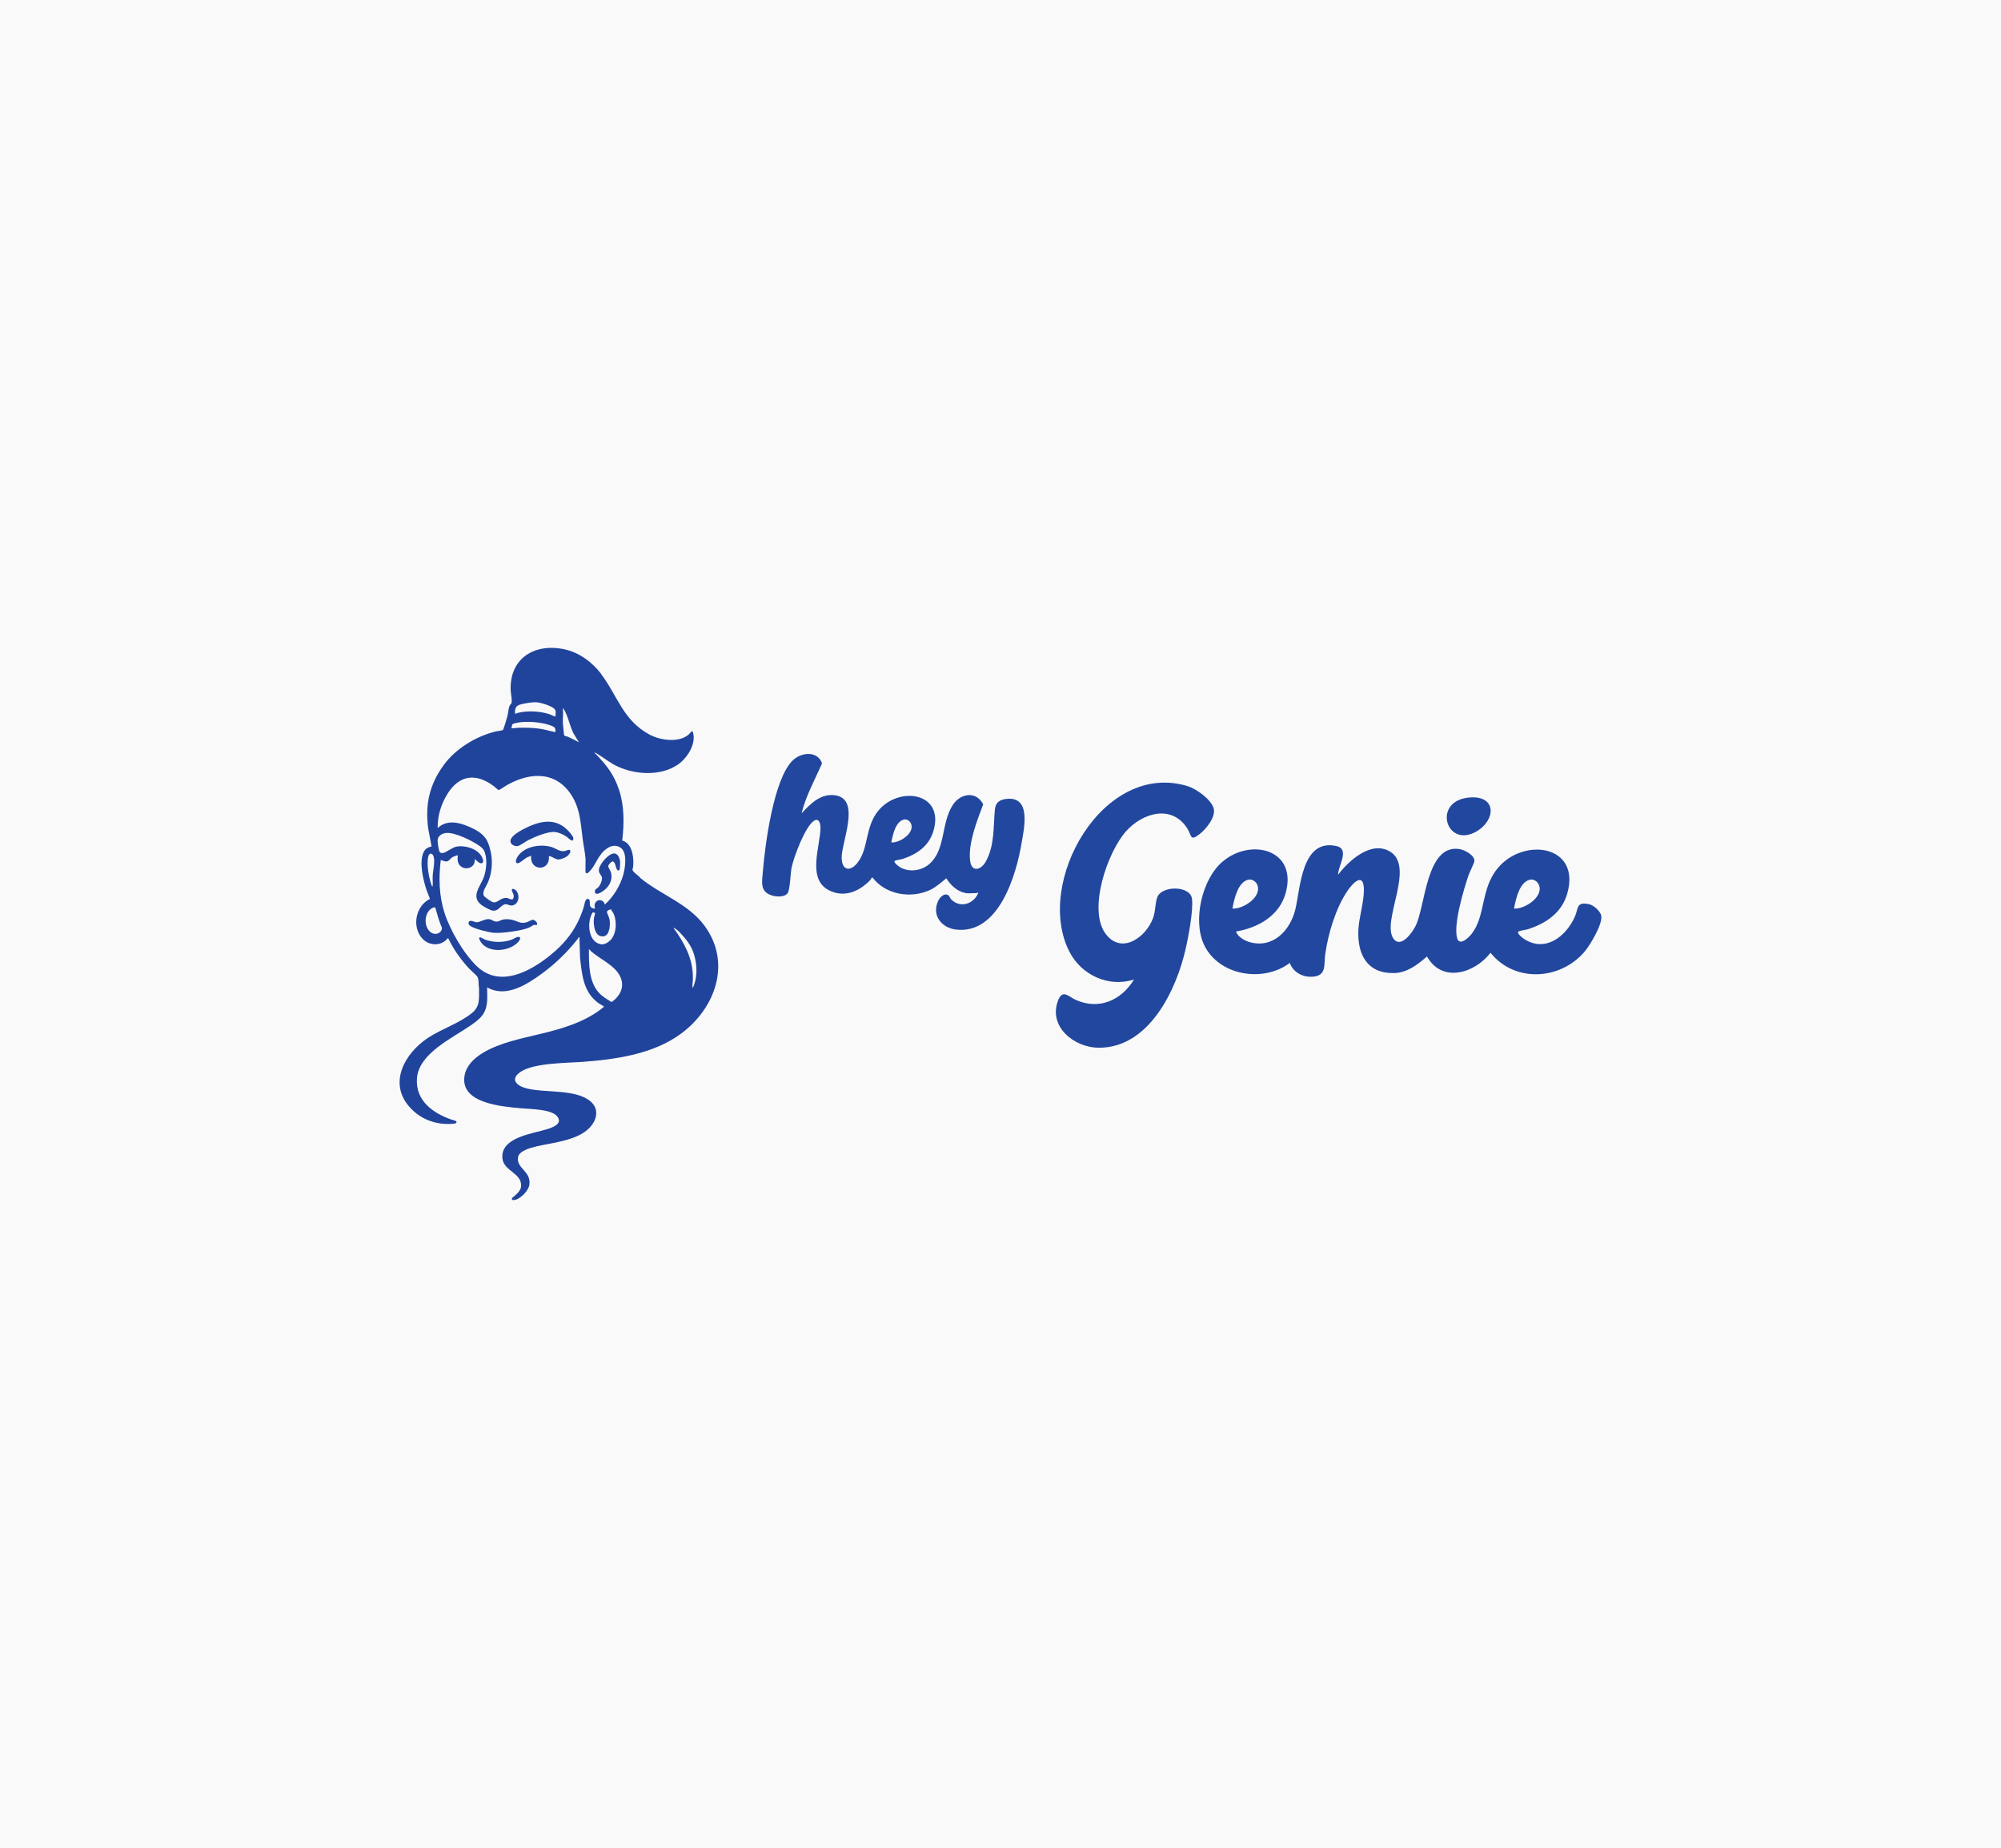 <?xml version="1.0" encoding="UTF-8"?>
<svg id="Layer_2" data-name="Layer 2" xmlns="http://www.w3.org/2000/svg" viewBox="0 0 354 327">
  <defs>
    <style>
      .cls-1 {
        fill: #f9f9fa;
      }

      .cls-2 {
        fill: #22479e;
      }

      .cls-3 {
        fill: #20449c;
      }
    </style>
  </defs>
  <g id="Layer_1-2" data-name="Layer 1">
    <g>
      <rect class="cls-1" width="354" height="327"/>
      <g>
        <g>
          <path class="cls-2" d="M236.75,154.72c1.88-2.45,5.75-5.99,9.07-4.11,4.69,2.66-1.49,12.33.69,15.44,1.31,1.86,3.37-1.1,3.94-2.26,1.73-3.48,1.85-14.56,7.8-13.56.87.15,2.66,1.09,2.59,2.11-.02.34-.86,1.98-1.05,2.54-.85,2.54-2.71,8.69-2,11.11.43,1.47,2.04-.1,2.56-.77,2.54-3.27,1.53-7.92,4.64-11.65,4.57-5.48,14.69-4.08,12.29,4.47-.96,3.41-3.67,5.27-6.87,6.33-.54.18-1.26.21-1.71.41-.53.23.59,1.12.88,1.31,3.79,2.53,7.5-.43,9.04-3.93.64-1.46.21-2.72,2.59-2.16.75.18,1.93,1.24,2.07,2.01.28,1.46-1.98,5.24-2.98,6.4-4.34,5.04-12.35,5.46-16.61.16-2.79,3.63-8.57,5.41-11.24.65-1.66,1.45-3.53,2.91-5.87,2.94-4.73.07-6.45-3.3-6.27-7.59.1-2.29,1-4.96.98-7.16-.03-3.19-1.94-1.22-2.9.19-2.09,3.09-3.42,7.55-3.94,11.21-.27,1.89.33,3.89-2.37,4-1.68.07-3.34-.83-3.9-2.45-4.67,3.55-12.6,2.28-15.18-3.23-2.02-4.32-.35-11.62,3.3-14.7,5.03-4.25,13.31-2.12,11.14,5.61-1.12,4-4.91,6.12-8.78,6.77.31.91,1.43,1.57,2.31,1.84,4.17,1.26,7.27-1.98,8.19-5.75.91-3.72,1.07-12.62,7.29-11.21,2.41.54.23,3.61.28,5.02ZM218.03,160.75c1.91.14,5.37-2.15,4.36-4.28-.28-.58-.92-.97-1.55-.83-1.87.41-2.52,3.52-2.81,5.11ZM267.85,160.75c1.91.14,5.37-2.15,4.36-4.28-.28-.58-.92-.97-1.55-.83-1.87.41-2.52,3.52-2.81,5.11Z"/>
          <path class="cls-2" d="M200.61,173.3c-4.51,1.45-9.31-.79-11.43-4.94-6.23-12.23,5.97-33.85,20.94-29.27,1.53.47,4.1,2.32,4.58,3.89.46,1.52-1.32,3.69-2.45,4.57-1.76,1.36-1.4.31-2.17-.92-2.73-4.37-7.92-2.85-10.86.43-3.31,3.69-6.92,14.1-3.49,18.33,2.83,3.5,7.05.36,8.26-2.97.47-1.3.35-2.59.74-3.66.76-2.11,5.86-2.13,6.15.28.24,2.06-.61,6.55-1.09,8.69-1.65,7.4-6.5,17.69-15.43,17.64-4.36-.03-9.01-3.78-7.14-8.45.78-1.96,1.9-.55,3.06-.03,4.13,1.86,8.08.11,10.34-3.59Z"/>
          <path class="cls-2" d="M260.17,141.08c4.64-.26,4.42,4.02,1.09,5.99-5.48,3.24-8.06-5.6-1.09-5.99Z"/>
        </g>
        <g>
          <path class="cls-3" d="M106.36,119.28c2.92,3.86,3.83,8.11,8.5,10.66,1.91,1.04,5.18,1.53,6.96.03.12-.1.52-.59.55-.6.14-.06.21.18.25.29.55,2.06-1.12,4.59-2.79,5.68-3.04,1.99-7.34,1.74-10.54.28-1.3-.59-2.28-1.41-3.46-2.15-.11-.07-.47-.29-.57-.31-.1-.03-.11.07-.08.1,0,0,.11.02.17.08,1.98,2.08,3.25,3.63,4.18,6.44s.9,5.99.55,8.94c.62.14,1.09.62,1.4,1.16.54.97.63,2.4.53,3.48-.02.17-.11.35-.11.5,0,.42,1.19,1.12,1.42,1.51,3.66,2.98,8.5,4.53,11.36,8.47,4.78,6.58,1.85,14.58-4.2,19.04-4.88,3.6-11.38,4.53-17.28,4.98-2.92.22-8.7.17-11.09,1.77-1.91,1.28-.77,2.43.93,2.9,3.28.9,8.88.05,11.51,2.4,1.28,1.15,1.14,2.77.19,4.08-1.99,2.74-6.77,3.1-9.82,3.81-.94.22-3.08.77-3.27,1.89-.34,2.05,2.31,2.43,2.01,4.87-.12,1-1.33,2.23-2.23,2.61-.3.13-1.06.29-.84-.23.56-.49,1.51-1.19,1.59-1.99.25-2.47-3.09-2.71-3.3-5.06-.33-3.71,5.39-4.34,7.91-5.13.98-.31,2.83-.96,1.79-2.27-1.04-1.3-4.83-1.28-6.43-1.43-3.26-.31-10.83-.84-9.96-5.79.6-3.4,5.14-5.16,8.05-6.02,3.62-1.06,7.34-1.62,10.89-2.96,2.04-.77,4.05-1.77,5.72-3.19,0-.1-.79-.51-.93-.61-2.72-1.96-2.94-4.93-3.3-8.02l-.11-3.68c-.11-.11-.17.14-.25.24-1.83,2.33-3.9,4.37-6.29,6.13-2.68,1.97-6.45,4.44-9.78,2.51-.03.74.04,1.49,0,2.23-.12,2.36-1.1,3.24-2.92,4.5-3.21,2.23-9.21,4.95-9.51,9.4-.26,3.9,2.79,6.1,6.1,7.26.19.07,1.21.21.82.61-.06.07-.42.13-.52.13-2.99.26-5.81-.77-7.78-3.05-3.7-4.27-.71-9.45,3.28-12.11,2.47-1.65,5.57-2.58,7.86-4.45,1.47-1.2,1.2-2.63,1.23-4.38-.15-.64.06-1.68-.41-2.17-.59-.61-1.15-1.05-1.73-1.72-1.31-1.5-2.45-3.12-3.3-4.93-.2-.04-.24.18-.38.3-1.22,1.12-3.11.95-4.21-.25-1.91-2.08-1.19-5.81,1.35-7.02-.17-.5-.4-.97-.57-1.46-.62-1.82-1.4-5.02-.56-6.81.28-.6.79-.87,1.41-1.02l-.6-3.19c-.55-4.28.23-7.76,2.77-11.23,2.11-2.89,5.73-5.09,9.2-5.92.24-.06,1.17-.15,1.29-.3.04-.05.34-.99.39-1.15.17-.53.33-1.1.45-1.64.14-.61.06-1.01.39-1.59.06-.11.18-.18.22-.27.2-.38-.08-1.74-.11-2.25-.27-5.79,4.29-8.5,9.61-7.31,2.57.58,4.84,2.28,6.4,4.34ZM98.26,126.78c0-.53.22-1.03-.25-1.43-.59-.51-2.31-1.04-3.08-1.1-.63-.05-1.86.15-2.5.3-.52.12-1.09.27-1.25.84-.08.28-.07.61-.07.89.18,0,.31-.1.48-.15,1.73-.44,4.01-.32,5.7.26.13.04.92.43.96.39ZM102.43,131.34l-.97-1.58c-.63-1.25-.9-2.78-1.55-4-.08-.15-.2-.37-.33-.47.1.9-.05,1.81,0,2.72l.2,2c.08.26.44.24.66.33.69.28,1.33.67,2,.99ZM98.26,129.53c0-.52.03-.8-.48-1.03-1.66-.76-4.73-1-6.5-.59-.12.03-.54.15-.61.22-.16.16-.06.49-.22.66-.04.15,1.1-.03,1.18-.03,1.27-.04,2.67-.01,3.94.18.9.14,1.78.42,2.68.59ZM106.36,151.1c-.72.85-1.08,1.9-1.78,2.75-.07.08-.48.55-.53.57-.1.06-.36.12-.44,0s0-2.1-.02-2.45c-.08-1.14-.34-2.29-.49-3.42-.4-3.04-.46-5.84-2.37-8.4-3.01-4.04-7.77-3.31-11.58-.92-.14.09-.81.54-.88.55-.15.01-.78-.6-.96-.73-3.16-2.34-6.09-1.93-8.17,1.44-1.1,1.78-1.76,3.9-1.71,6.01,1.58-1.47,3.62-1.06,5.42-.29,1.41.61,2.83,1.33,3.45,2.82.95,2.27.96,4.93-.02,7.18-.26.61-1.05,1.61-.68,2.26.16.28,1.37,1.13,1.69,1.17.83.11,1.32-.92,2.41-.76.44.07,1.09.63,1.18-.2.06-.52-.33-.89-.33-1.21,0-.46.67-.06.85.2.56.81.41,2.13-.59,2.48-.72.26-1.09-.46-1.79-.04-.61.36-.93,1.07-1.79,1.01-.44-.03-1.62-.69-2-.97-2.11-1.53-.14-3.39.42-5.13.35-1.09.5-2.47.28-3.59-.17-.82-.35-1.22-1.03-1.72-1.28-.93-4.34-2.45-5.91-2.34-.75.05-1.57.5-1.57,1.35,0,.43.18,1.53.32,1.94.06.17.31.27.48.27.6.01,1.67-.94,2.45-1.12,1.5-.34,3.7.31,4.51,1.66.16.28.47.92.19,1.17-.5.44-1.29-.74-1.4-.61.23,1.67-2.11,2.18-2.83.77-.25-.49-.2-.95-.14-1.48-.04-.04-.82.24-.93.31-.33.19-.62.7-.99.77s-.76-.16-1.1-.25c-.39,3.14-.31,6.35.66,9.37,1,3.1,3.43,7.29,5.82,9.52,3.96,3.68,9.19.92,12.72-1.9,3-2.39,4.92-4.95,6.09-8.64.11-.35.22-1.5.72-1.47s.31.82.37,1.11c.09.42.51.66.92.59-.42-1.07.67-2,1.54-1.13l.22.47s.03-.1.06-.13c1.46-1.32,2.64-3.29,3.17-5.19.35-1.27.78-4.06-.58-4.84-1.29-.74-2.52.19-3.34,1.16ZM76.15,151.03c-.38.07-.46.86-.48,1.17-.08,1.17.14,2.6.46,3.73.03.11.29.92.34.92.08,0,.08-.18.08-.24.04-.53-.03-1.11,0-1.65.04-.98.55-2.9.03-3.7-.09-.14-.25-.25-.42-.22ZM75.97,164.74c.37.37.76.54,1.3.46.48-.07,1-.58.9-1.09-.49-1.11-.8-2.27-1.13-3.43-.11-.37-.72.05-.9.19-1.06.87-1.12,2.91-.16,3.87ZM108.09,160.87c-.33.09-.85.25-.68.66s.39.83.45,1.31c.1.78.01,2.58-.97,2.79-1.7.36-1.98-2.06-1.81-3.24.02-.15.24-.82.21-.86-.01-.02-.4-.13-.43-.11-.02.01-.21.36-.23.41-.75,1.68-.52,4.85,1.69,5.24.6.1,1.33-.36,1.72-.78,1.03-1.13,1.11-3.19.55-4.56-.13-.31-.38-.54-.5-.85ZM120.76,165.52c-.29-.32-.62-.72-.96-.99-.06-.05-.49-.35-.52-.36-.08-.02-.1,0-.08.08.91,1.21,1.76,2.61,2.37,4,.84,1.89,1.2,4,.92,6.06l.06.52c.84-1.76.81-3.95.28-5.8-.4-1.41-1.1-2.45-2.07-3.51ZM104.54,168.27c-.1-.08-.18-.26-.35-.31-.01,2.54-.05,5.77,1.81,7.73.63.66,1.43,1.13,2.2,1.6,1.48-1.04,2.35-2.65,1.56-4.43-.92-2.07-3.58-3.13-5.23-4.58Z"/>
          <path class="cls-3" d="M99.87,146.39c.65.5,1.09,1.04,1.54,1.74.12,1.23-.77.19-1.17-.09-.58-.4-1.36-.76-2.07-.84-1.21-.14-3.62.88-4.73,1.45-.47.24-1.45.98-1.87,1.04-.59.08-1.4-.34-1.25-1.04.18-.86,1.85-1.75,2.6-2.12,2.3-1.14,4.78-1.83,6.97-.14Z"/>
          <path class="cls-3" d="M100.83,150.43c.28.28-.26.87-.49,1.05-.33.26-1.04.54-1.46.58-.62.06-1.15-.56-1.78-.6.27,2.77-3.42,2.72-3.13-.06-.24.13-.52.18-.76.31-.4.21-1.12.89-1.49.99-.62.17-.48-.54-.29-.9,1.08-2.05,4.2-2.58,6.23-1.91.78.26,1.41.85,2.27.67.21-.04.71-.33.91-.14Z"/>
          <path class="cls-3" d="M82.99,163.02c.29-.29,1.08.18,1.38.15.71-.07,1.38-.61,2.15-.55.42.03.6.27.95.37.69.21.9-.16,1.49-.29.56-.12,1.16-.08,1.71.06.96.23,1.41.73,2.5.41.27-.08.89-.45,1.1-.44.25.01.64.31.72.55.18.6-.3.29-.57.37-.16.05-.56.35-.77.44-1.25.58-4.81,1.04-6.2.95-.94-.06-3.39-.67-4.17-1.17-.07-.05-.27-.19-.31-.24-.08-.13-.1-.51,0-.61Z"/>
          <path class="cls-3" d="M109.57,153.92c-.27.27-.46-.13-.54-.34-.11-.29-.24-1.2-.68-1.17-.23.02-.75.63-.76.84,0,.17.42.83.5,1.1.31,1.14-.16,2.23-1.01,2.99-.32.28-1.78,1.38-1.84.4-.02-.41.32-.48.55-.71.36-.34.67-1.05.71-1.55.05-.72-.7-.85-.53-1.74.18-.93,1.61-2.65,2.6-2.74.74-.07,1.08.86,1.13,1.46.02.21-.01,1.33-.12,1.44Z"/>
          <path class="cls-3" d="M91.54,165.77c.74-.12.49.48.18.84-1.52,1.76-5.38,2.15-6.72-.04-.04-.07-.26-.52-.26-.55,0-.05.16-.2.23-.19.12.01.67.35.85.41,1.43.54,3.31.54,4.74-.01.28-.11.74-.41.98-.45Z"/>
        </g>
        <path class="cls-2" d="M170.78,157.97c-1.37-.18-2.69-1.44-3.36-2.58-.91.71-1.72,1.49-2.77,2.01-3.38,1.65-7.95.94-10.27-2.13-.25-.07-.2.2-.38.39-1.97,2.06-4.64,3.25-7.39,1.83-3.91-2.03-1.44-7.9-1.46-11.07,0-.67-.24-1.74-1.1-1.23-1.58.93-3.67,6.54-4.02,8.38-.18.95-.27,3.92-.7,4.47-.59.75-2,.63-2.8.38-2.14-.67-1.72-2.43-1.57-4.24.38-4.71,1.91-16.4,5.29-19.65,1.51-1.46,4.38-1.74,5.18.52-1.27,2.92-2.86,5.73-3.62,8.85,1.6-1.73,3.46-3.63,6.07-3.17,4.45.77.93,8.38,1.02,11.12.07,2.15,1.5,2.42,2.77.83,2.05-2.57,1.32-6.3,3.69-9.22,3.63-4.47,11.82-3.29,9.77,3.58-.79,2.65-2.91,4.09-5.42,4.92-.43.14-1,.17-1.36.32-.44.19.54.93.78,1.09,1.63,1.03,3.9.72,5.32-.54,2.87-2.55,2.02-7.15,4.09-10.38,1.36-2.13,4.17-2.55,5.4-.14-1.08,2.86-2.67,6.86-2.32,9.94.24,2.14,1.95,1.74,2.82.11,1.56-2.95,1.26-6.02,1.57-9.15.12-1.22.82-1.72,2.01-1.86,4.46-.53,3.17,5.14,2.72,7.77-.97,5.76-4.04,16.23-11.63,15.34-2.56-.3-4.31-2.55-3.14-5.06.3-.63,1.05-1.48,1.81-1.01.16.1.33.57.54.78,1.58,1.53,3.86.79,4.71-1.1.03-.39-.14-.06-.19-.06-.62,0-1.48.08-2.07,0ZM157.68,149.05c1.52.11,4.26-1.71,3.46-3.39-.22-.46-.73-.77-1.23-.66-1.48.33-2,2.79-2.22,4.05Z"/>
      </g>
    </g>
  </g>
</svg>